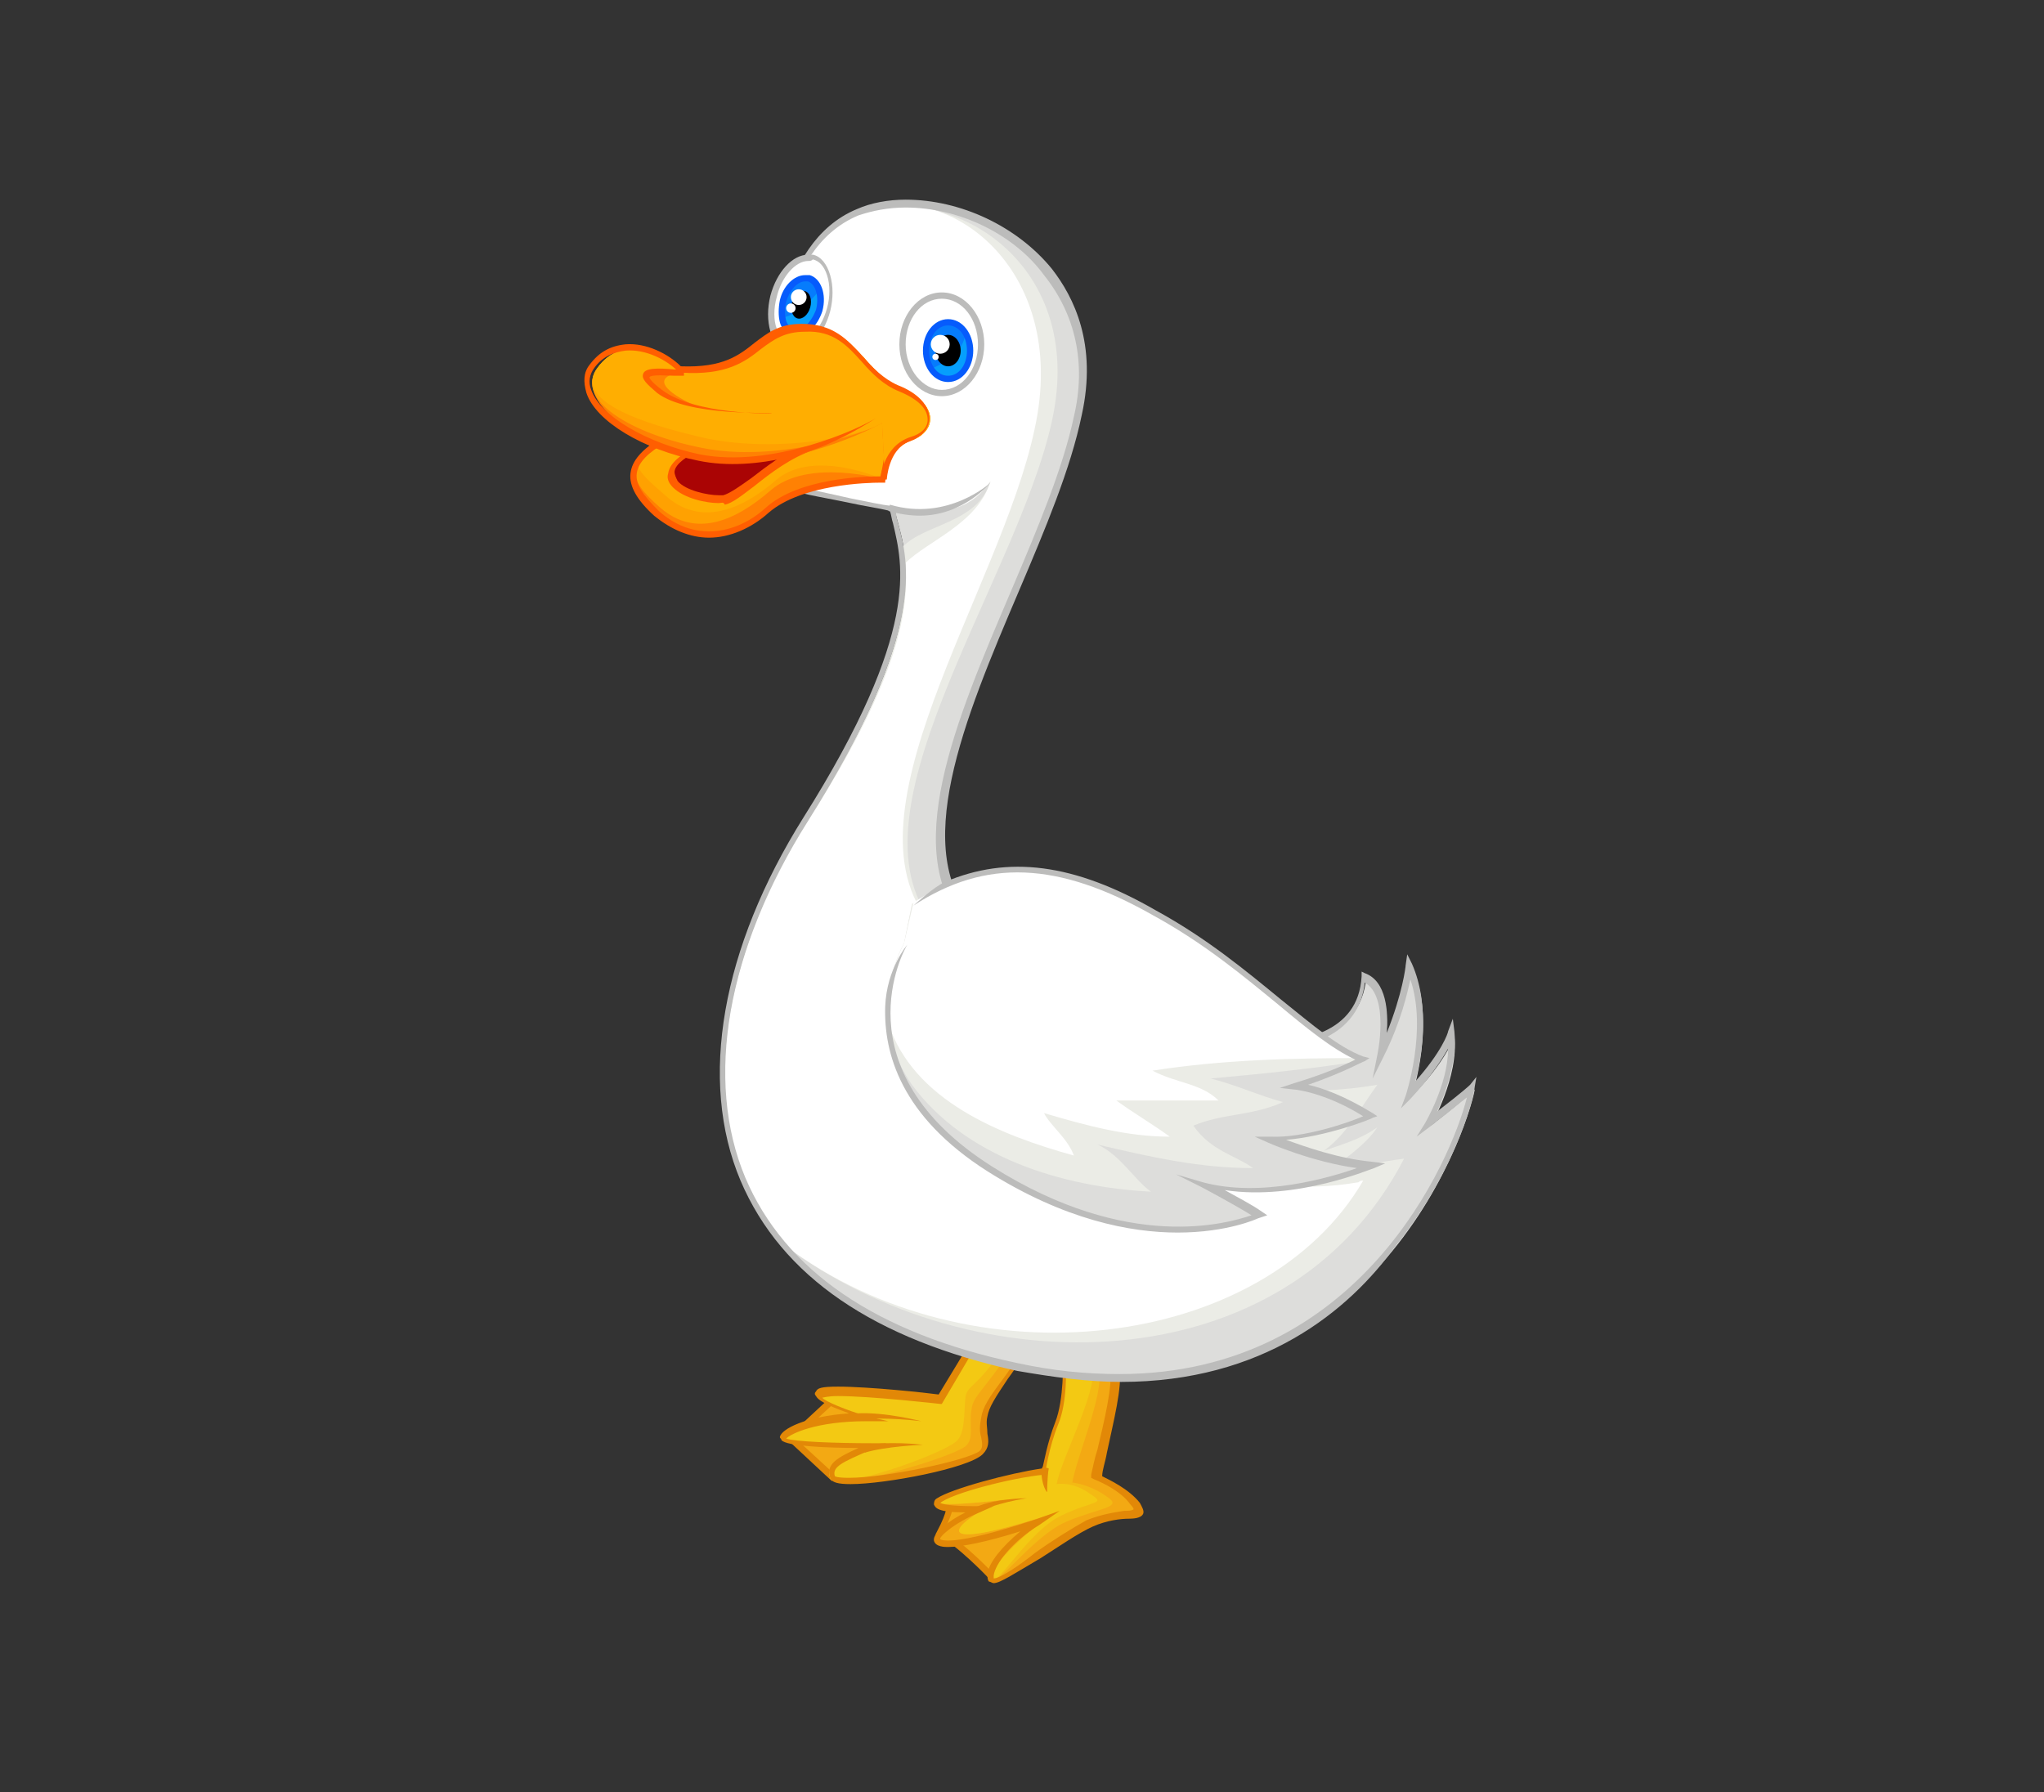 <?xml version="1.0" encoding="utf-8"?>
<!-- Generator: Adobe Illustrator 21.0.2, SVG Export Plug-In . SVG Version: 6.00 Build 0)  -->
<svg version="1.1" id="Слой_1" xmlns="http://www.w3.org/2000/svg" xmlns:xlink="http://www.w3.org/1999/xlink" x="0px" y="0px"
	 viewBox="0 0 130 114" style="enable-background:new 0 0 130 114;" xml:space="preserve">
<rect x="0" y="0" width="130" height="114" fill="#333333" stroke="none"/>
<style type="text/css">
	.st0{fill:#F3A913;}
	.st1{fill:#E28807;}
	.st2{fill:#F3BA13;}
	.st3{fill:#F3C913;}
	.st4{fill:#DDDDDB;}
	.st5{fill:#EBECE6;}
	.st6{fill:#FFFFFF;}
	.st7{fill:#BCBCBB;}
	.st8{fill:#069FFC;}
	.st9{fill:#067CFC;}
	.st10{fill:#065BFC;}
	.st11{fill:#FF8103;}
	.st12{fill:#FFA101;}
	.st13{fill:#FFAE01;}
	.st14{fill:#FF5E01;}
	.st15{fill:#AA0404;}
</style>
<g>
	<g>
		<g>
			<polygon class="st0" points="53,89 50.3,91.5 53,94 58,91.5 			"/>
		</g>
		<g>
			<path class="st1" d="M52.9,94.2l-2.9-2.7l2.9-2.7l5.5,2.7L52.9,94.2z M50.6,91.5l2.4,2.2l4.6-2.2L53,89.3L50.6,91.5z"/>
		</g>
	</g>
	<g>
		<g>
			<path class="st0" d="M62.1,85.2L59.8,89c0,0-7.6-0.9-7.8-0.3c-0.2,0.6,3.1,1.4,3.1,1.4c-3.5,0.1-5.3,0.9-5.4,1.4
				c0,0.4,5.7,0.5,5.7,0.5c-1.8,0.8-2.9,1.1-2.6,2c0.3,0.9,8.4-0.6,9.5-1.5c0.6-0.4,0-1.2,0.2-2.2c0.1-0.8,0.9-1.7,2.4-4.1
				C66.9,83.4,63.4,84.2,62.1,85.2z"/>
		</g>
		<g>
			<path class="st2" d="M62.1,85.2L59.8,89c0,0-7.6-0.9-7.8-0.3c-0.2,0.6,3.1,1.4,3.1,1.4c-3.5,0.1-5.3,0.9-5.4,1.4
				c0,0.4,5.7,0.5,5.7,0.5c-1.8,0.8-2.9,1.1-2.6,2c0.3,0.9,7.5-1.2,8.6-2c0.6-0.5,0.2-1.4,0.4-2.4c0.1-0.8,0.8-1.2,2.4-3.6
				C66.2,83.1,63.4,84.2,62.1,85.2z"/>
		</g>
		<g>
			<path class="st3" d="M62.1,85.2L59.8,89c0,0-7.6-0.9-7.8-0.3c-0.2,0.6,3.1,1.4,3.1,1.4c-3.5,0.1-5.3,0.9-5.4,1.4
				c0,0.4,5.7,0.5,5.7,0.5c-1.8,0.8-2.9,1.1-2.6,2c0.3,0.9,6.9-1.4,8-2.3c0.6-0.5,0.5-1.8,0.6-2.8c0.1-0.8,0.7-0.6,2.3-3
				C65.7,83.1,63.4,84.2,62.1,85.2z"/>
		</g>
		<g>
			<path class="st1" d="M54.1,94.4C54.1,94.4,54.1,94.4,54.1,94.4c-0.8,0-1.2-0.1-1.3-0.4c-0.3-0.9,0.5-1.3,1.8-1.9
				c-1.8,0-4.6-0.1-4.9-0.5c0-0.1-0.1-0.1-0.1-0.2c0.1-0.5,1.6-1.3,4.4-1.5c-0.8-0.3-1.9-0.7-2.1-1.1c-0.1-0.1-0.1-0.2,0-0.3
				c0.1-0.2,0.3-0.3,1.4-0.3c2,0,5.7,0.4,6.4,0.5l2.3-3.8c0.7-0.5,1.9-1,2.7-1c0.6,0,0.9,0.2,1,0.4c0.2,0.4,0.1,1-0.5,1.8
				c-0.4,0.6-0.8,1.2-1.1,1.6c-0.8,1.2-1.2,1.8-1.3,2.4c-0.1,0.4,0,0.7,0,1.1c0.1,0.5,0.1,0.9-0.3,1.3
				C61.6,93.4,56.3,94.4,54.1,94.4z M53.1,93.9c0,0,0.1,0.1,0.9,0.1h0c2.3,0,7.5-1.1,8.3-1.7c0.2-0.2,0.2-0.4,0.1-0.9
				c-0.1-0.3-0.1-0.7,0-1.2c0.1-0.7,0.5-1.3,1.4-2.5c0.3-0.4,0.7-1,1.1-1.6c0.6-0.9,0.5-1.2,0.4-1.4c-0.1-0.2-0.4-0.2-0.7-0.2
				c-0.7,0-1.8,0.4-2.4,0.9l-2.3,3.9l-0.1,0c0,0-4.4-0.5-6.5-0.5c-0.7,0-0.9,0.1-1,0.1c0.1,0.2,1.5,0.8,2.9,1.2l1.3,0.3l-1.4,0
				c-3.2,0-4.8,0.8-5.1,1.1c0.5,0.2,3.1,0.3,5.5,0.3l0.9,0l-1.2,0.5C53.6,93,52.9,93.3,53.1,93.9L53.1,93.9z"/>
		</g>
	</g>
	<g>
		<g>
			<path class="st0" d="M60.4,95.6c0,0,0.1,0.4-0.6,1.9c1.3,0.6,3.2,2.6,3.2,2.6l5.5-4C68.5,96.1,65.6,95,60.4,95.6z"/>
		</g>
		<g>
			<path class="st1" d="M62.9,100.4l-0.1-0.1c0,0-1.9-2-3.1-2.6l-0.2-0.1l0.1-0.2c0.7-1.3,0.6-1.7,0.6-1.7l-0.1-0.2l0.2,0
				c1-0.1,2.1-0.2,3.1-0.2c3.2,0,5,0.7,5.1,0.7l0.3,0.1L62.9,100.4z M60,97.4c1.1,0.6,2.5,2,3,2.5l5.1-3.7c-0.7-0.2-2.2-0.6-4.6-0.6
				c-0.9,0-1.9,0.1-2.9,0.2C60.6,96,60.5,96.5,60,97.4z"/>
		</g>
	</g>
	<g>
		<g>
			<path class="st0" d="M67.7,86.5c0,0,0.1,2.5-0.5,4.1c-0.6,1.6-0.8,3-0.8,3c-2.1,0.2-5.9,1.2-6.7,1.8C58.9,96,62.2,96,62.2,96
				c-2.9,1.2-5.5,3.8,3.8,0.8c-2.2,1.3-3.3,3.2-3,3.7c0.4,0.5,4.1-2.6,6.2-3.6c2.1-1,3.6-0.1,2.9-1.2c-0.7-1.1-2.4-1.7-2.4-1.7
				c0.3-1.7,1.4-5.4,1.2-6.9C70.6,85.5,68.9,85.8,67.7,86.5z"/>
		</g>
		<g>
			<path class="st2" d="M67.7,86.5c0,0,0.1,2.5-0.5,4.1c-0.6,1.6-0.8,3-0.8,3c-2.1,0.2-5.9,1.2-6.7,1.8c-0.8,0.6,4.1,0,4.1,0
				c-2.8,1.2-5.8,3.8,3.4,0.8c-2.2,1.3-4.5,3.8-4.2,4.3c0.4,0.5,2.7-2.8,4.8-3.7c2.1-0.9,3.7-0.9,2.6-1.6c-1.1-0.8-2.2-0.9-2.2-0.9
				c0.3-1.7,2-5.6,1.7-7.1C69.7,85.6,68.9,85.8,67.7,86.5z"/>
		</g>
		<g>
			<path class="st3" d="M67.7,86.5c0,0,0.1,2.5-0.5,4.1c-0.6,1.6-0.8,3-0.8,3c-2.1,0.2-5.9,1.2-6.7,1.8c-0.8,0.6,4.1,0,4.1,0
				c-2.8,1.2-5.8,3.8,3.4,0.8c-2.2,1.3-4.5,3.8-4.2,4.3c0.4,0.5,2.4-3.1,4.5-4.1c2.1-1,2.9-0.7,1.8-1.4c-1.1-0.8-2.1-0.6-2.1-0.6
				c0.3-1.6,2.5-5.7,2.3-7.3C69.3,85.6,68.9,85.8,67.7,86.5z"/>
		</g>
		<g>
			<path class="st1" d="M63.2,100.7L63.2,100.7c-0.1,0-0.2-0.1-0.3-0.1c-0.1-0.1-0.1-0.3-0.1-0.5c0.1-0.7,0.9-1.7,2.1-2.7
				c-2.2,0.7-3.8,1-4.6,1c-0.2,0-0.8,0-0.9-0.4c-0.1-0.5,1-1.3,2-1.8c-1.8,0-1.9-0.3-2-0.5c0-0.1,0-0.3,0.2-0.4
				c0.9-0.6,4.6-1.6,6.7-1.9c0.1-0.4,0.3-1.6,0.8-2.9c0.6-1.5,0.5-4,0.5-4l0-0.1l0.1-0.1c0.6-0.4,1.3-0.6,1.9-0.6
				c0.9,0,1.4,0.5,1.6,1.3c0.2,1.2-0.4,3.5-0.8,5.4c-0.1,0.6-0.3,1.1-0.3,1.5c0.4,0.2,1.7,0.8,2.4,1.7c0.1,0.2,0.3,0.5,0.2,0.7
				c-0.1,0.2-0.4,0.3-0.9,0.3c-0.5,0-1.4,0.1-2.3,0.5c-0.9,0.4-2.2,1.3-3.3,2C64.5,100.1,63.6,100.7,63.2,100.7z M67.4,96.1L66.1,97
				c-1.8,1.1-2.8,2.5-2.9,3.2c0,0.1,0,0.2,0,0.2c0.4,0,1.6-0.8,2.6-1.6c1.1-0.8,2.4-1.6,3.3-2.1c1-0.4,1.8-0.5,2.4-0.6
				c0.2,0,0.5,0,0.6-0.1c0,0,0-0.1-0.2-0.3c-0.7-1-2.3-1.6-2.3-1.6l-0.2-0.1l0-0.2c0.1-0.4,0.2-1,0.4-1.6c0.4-1.7,1-4.1,0.8-5.2
				c-0.1-0.6-0.5-1-1.2-1c-0.5,0-1.1,0.2-1.6,0.5c0,0.5,0.1,2.7-0.5,4.1c-0.6,1.5-0.8,3-0.8,3l0,0.2l-0.1,0
				c-2.1,0.2-5.9,1.2-6.6,1.8c0,0,0,0,0,0c0.2,0.1,0.8,0.2,2.1,0.2c0.2,0,0.3,0,0.3,0l1,0l-0.9,0.4c-1.7,0.7-2.6,1.6-2.5,1.7
				c0,0,0.5,0.6,6.2-1.3L67.4,96.1z"/>
		</g>
	</g>
	<g>
		<path class="st1" d="M66.3,93.3l0.4,0.1c-0.1,0.6-0.1,1.5-0.1,1.5C66.5,94.9,66.1,94,66.3,93.3z"/>
	</g>
	<g>
		<path class="st1" d="M62,96.3l-0.2-0.3c1.2-0.7,3.5-0.7,3.5-0.7C65.3,95.3,63.2,95.6,62,96.3z"/>
	</g>
	<g>
		<g>
			<path class="st4" d="M49.4,24.2c0,0-0.3-8.4,5.2-10.7c5.5-2.3,16.4,2.5,14.1,12.9c-2.3,10.4-13.2,25.6-6.7,32.5
				c6.5,6.8,24.3,11.5,24.9,3.2c2,0.8,1.1,4.9,1.1,4.9c1.5-3.2,1.8-5.5,1.8-5.5c1.6,3.4,0,8.2,0,8.2c2.2-2.2,2.7-3.8,2.7-3.8
				c0.3,2.6-1.5,5.7-1.5,5.7c2.3-1.8,2.8-2.3,2.8-2.3C93.3,72,86.8,91.7,64.8,87c-22.1-4.8-21.9-21.4-13.4-34.9
				c8.5-13.4,6-17.2,5.5-19.7c-1.9-0.4-4.6-0.8-6.7-1.4C48,30.4,49.4,24.2,49.4,24.2z"/>
		</g>
		<g>
			<path class="st5" d="M84.2,74.7c1.1-0.8,2.7-1.9,3.4-3c-1.1,0.8-2.3,1.1-3.4,1.5c1.5-1.1,2.3-2.7,3.4-4.2
				c-2.3,0.4-4.2,0.4-6.5,0.4c1.3-0.8,2.7-2.2,3.5-3.7c-5,2.9-19.7-1.1-24.9-6.6c-6.5-6.8,4.9-21.9,7.2-32.3
				c2.3-10.4-6.9-15.4-12.4-13.1c-5.5,2.3-5.2,10.7-5.2,10.7S48,30.4,50.1,31c1.5,0.4,3.4,0.7,5.1,1.1c2.8,0.2,5.8,1.4,7.8-1.5
				c-0.8,2.7-4.2,2.7-5.6,4.2c0.5,2.8,0.3,7.4-6,17.4c-5.7,9.1-7.7,19.6-1.5,27c11.9,9,31.9,9,39.4-5.5
				C87.7,73.9,85.8,74.3,84.2,74.7z"/>
		</g>
		<g>
			<path class="st6" d="M76.3,73.5c2.6-1.1,2.8-4.2,3.2-6.9c-6.6-0.1-16.1-3.3-20-7.5c-6.5-6.8,4.1-21.4,6.3-31.8
				c2.3-10.4-5.8-16.1-11.2-13.8c-5.5,2.3-5.2,10.7-5.2,10.7S48,30.4,50.1,31c1.5,0.4,3.4,0.7,5.1,1.1c2.8,0.2,5.8,1.4,7.8-1.5
				c-0.8,2.7-4,3.8-5.4,5.2c0.1,2.4,0.2,6.4-6.2,16.4c-5.7,9.1-7.7,19.6-1.5,27c11.9,9,30.5,6.7,36.8-4.1c-0.1,0-0.2,0-0.3,0.1
				C82.9,75.8,79.3,75.5,76.3,73.5z"/>
		</g>
		<g>
			<path class="st7" d="M71.3,87.9c-2.1,0-4.3-0.3-6.6-0.7c-9.1-2-15-6-17.6-12.1c-2.7-6.4-1.2-14.8,4-23.1
				c7.5-11.9,6.3-16.1,5.7-18.7c-0.1-0.3-0.1-0.5-0.2-0.8c-0.8-0.2-1.6-0.3-2.5-0.5c-1.4-0.3-2.8-0.5-4.1-0.9c-2.2-0.6-1-6.2-0.8-7
				c0-0.5,0-8.6,5.3-10.8c0.9-0.4,2-0.6,3.1-0.6c3.5,0,7.1,1.7,9.3,4.4c1.4,1.8,2.9,4.8,1.9,9.3c-0.7,3.4-2.3,7.2-4,11.2
				c-3.5,8.2-7,16.6-2.7,21.1c3.9,4.1,12.2,7.6,18.2,7.6c2.3,0,6.1-0.5,6.3-4.2l0-0.3l0.2,0.1c1.4,0.5,1.5,2.5,1.4,3.8
				c1-2.5,1.2-4.2,1.2-4.3l0.1-0.7l0.3,0.6c1.2,2.7,0.6,6.1,0.2,7.5c1.7-1.9,2.1-3.1,2.1-3.2l0.3-0.8l0.1,0.8c0.2,1.9-0.6,4-1.1,5.1
				c1.7-1.3,2.1-1.7,2.1-1.7l0.4-0.5l-0.1,0.6c-0.1,1-1.4,5.6-5,10.1C85.8,83.4,80.3,87.9,71.3,87.9z M57.6,13.2
				c-1.1,0-2.1,0.2-3,0.5c-5.3,2.2-5.1,10.4-5.1,10.5v0l0,0c-0.4,1.7-1,6.1,0.6,6.6c1.2,0.3,2.7,0.6,4,0.9c1,0.2,1.9,0.4,2.7,0.5
				l0.1,0l0,0.1c0.1,0.3,0.1,0.6,0.2,0.9c0.7,2.6,1.9,6.9-5.7,19c-5.2,8.2-6.6,16.5-4,22.7c2.5,5.9,8.3,9.9,17.3,11.8
				c2.3,0.5,4.4,0.7,6.5,0.7c15.3,0,21.1-13.6,22.1-17.6c-0.4,0.3-1.1,0.9-2.4,1.9l-0.8,0.6l0.5-0.8c0,0,1.5-2.5,1.5-4.8
				c-0.4,0.7-1.1,1.8-2.4,3.2l-0.6,0.6l0.3-0.8c0,0,1.4-4.2,0.3-7.4c-0.2,0.9-0.6,2.7-1.7,4.9l-0.7,1.4l0.3-1.5c0,0,0.8-3.7-0.8-4.6
				c-0.3,2.8-2.7,4.3-6.7,4.3c-6.1,0-14.5-3.5-18.5-7.7c-4.5-4.7-0.8-13.3,2.7-21.5c1.7-4,3.3-7.8,4-11.1c0.8-3.4,0.1-6.5-1.9-9
				C64.5,14.9,61,13.2,57.6,13.2z"/>
		</g>
	</g>
	<g>
		<path class="st7" d="M58.5,32.8c-0.6,0-1.3-0.1-2-0.3l0.1-0.4c3.7,1.1,6.4-1.4,6.4-1.4C63,30.7,61.3,32.8,58.5,32.8z"/>
	</g>
	<g>
		<path class="st4" d="M87.1,74.2c-3.2-0.3-6.4-1.7-6.4-1.7c2.7,0.1,6.4-1.4,6.4-1.4c-2.7-1.7-4.8-1.9-4.8-1.9
			c2.8-0.8,4.3-1.7,4.3-1.7c-3.2-1.3-6.9-5.8-13.2-9.3c-6.3-3.5-10.8-3.5-15.4-0.6L57.5,60c0,0-4.7,8,5.4,14.4
			c10.1,6.4,17,2.9,17,2.9c-1.3-0.9-3.5-2-3.5-2C81.3,76.7,87.1,74.2,87.1,74.2z"/>
		<g>
			<path class="st5" d="M58,69c3.4,4.6,9.5,6.5,15.2,6.8c-1.1-0.8-1.9-2.3-3.4-3c3.4,0.8,6.5,1.5,9.9,1.5c-1.1-0.8-2.7-1.1-3.8-2.7
				c1.9-0.8,3.7-0.6,5.7-1.5c-1.5-0.4-3-1.1-4.6-1.5c3.3-0.3,6.3-0.6,9.5-1.1c0.1,0,0.1-0.1,0.1-0.1c-3.2-1.3-6.9-5.8-13.2-9.3
				c-6.3-3.5-10.8-3.5-15.4-0.6L57.5,60c0,0-0.9,1.6-1.1,3.9C56.4,65.7,56.9,67.4,58,69z"/>
		</g>
		<g>
			<path class="st6" d="M68.3,73.5c-0.4-1.1-1.5-1.9-1.9-2.7c2.7,0.8,5.3,1.5,8,1.5c-1.1-0.8-2.3-1.5-3.4-2.3c2.3,0,4.2,0,6.5,0
				c-1.1-1.1-2.7-1.1-4.2-1.9c4.5-0.7,8.9-0.8,13.4-0.8l0,0c-3.2-1.3-6.9-5.8-13.2-9.3c-6.3-3.5-10.8-3.5-15.4-0.6L57.5,60
				c0,0-0.9,1.6-1.1,3.9c0,0.4,0,0.8,0.1,1.2C58.1,70,63.6,72.2,68.3,73.5z"/>
		</g>
		<g>
			<path class="st7" d="M74.9,78.4c-3,0-7.2-0.8-12.1-3.9C57.3,71,56.2,67,56.3,64c0.1-2.4,1.4-3.9,1.4-3.9
				c-0.2,0.3-4.4,7.9,5.4,14.1c8.7,5.5,15,3.6,16.5,3.1c-1.3-0.8-3.2-1.8-3.2-1.8l-1.6-0.8l1.7,0.5c3.7,1,8.1-0.3,9.8-0.9
				c-2.9-0.4-5.6-1.6-5.6-1.6l-0.9-0.4l1,0c2.1,0.1,5-0.9,5.9-1.3c-2.4-1.5-4.3-1.7-4.4-1.7l-0.9-0.1l0.9-0.3c2-0.6,3.3-1.2,3.9-1.5
				c-1.5-0.7-3.1-2-4.9-3.5c-2.2-1.8-4.7-3.9-8-5.7c-6-3.4-10.6-3.6-15.2-0.6c0,0,1.3-1.2,2-1.5c4-1.7,8.2-1.2,13.4,1.8
				c3.3,1.8,5.8,3.9,8,5.7c2,1.6,3.6,3,5.2,3.6l0.4,0.1l-0.3,0.2c-0.1,0-1.3,0.7-3.6,1.5c0.9,0.2,2.3,0.7,4.1,1.8l0.3,0.2l-0.3,0.1
				c-0.1,0.1-3,1.2-5.5,1.4c1.1,0.4,3.3,1.2,5.5,1.4l0.8,0.1l-0.7,0.3c-0.1,0-4.9,2.1-9.5,1.4c0.7,0.4,1.7,0.9,2.4,1.4l0.3,0.2
				L80,77.5C80,77.5,78.1,78.4,74.9,78.4z"/>
		</g>
	</g>
	<g>
		<ellipse transform="matrix(0.261 -0.965 0.965 0.261 18.999 63.417)" class="st6" cx="50.9" cy="19.3" rx="3" ry="1.8"/>
		<path class="st7" d="M50.4,22.4c-0.1,0-0.2,0-0.3,0c-0.5-0.1-0.9-0.6-1.1-1.3c-0.2-0.7-0.2-1.5,0-2.3c0.4-1.5,1.4-2.6,2.4-2.6
			c0.1,0,0.2,0,0.3,0c0.5,0.1,0.9,0.6,1.1,1.3c0.2,0.7,0.2,1.5,0,2.3C52.4,21.3,51.4,22.4,50.4,22.4z M51.4,16.6c-0.8,0-1.7,1-2,2.3
			c-0.2,0.7-0.2,1.5,0,2c0.2,0.6,0.5,0.9,0.9,1c0.8,0.2,1.9-0.8,2.3-2.3c0.2-0.7,0.2-1.5,0-2.1c-0.2-0.6-0.5-0.9-0.9-1
			C51.6,16.6,51.5,16.6,51.4,16.6z"/>
	</g>
	<g>
		<ellipse transform="matrix(0.261 -0.965 0.965 0.261 18.935 63.562)" class="st8" cx="51" cy="19.4" rx="1.8" ry="1.2"/>
		<path class="st9" d="M52.1,18.5c-0.1-0.4-0.4-0.7-0.7-0.8c-0.6-0.2-1.3,0.5-1.6,1.4c-0.1,0.4-0.1,0.8,0,1.1
			C50.7,20,51.4,19.3,52.1,18.5z"/>
		<path class="st10" d="M50.7,21.3c-0.1,0-0.2,0-0.3,0c-0.4-0.1-0.7-0.4-0.8-0.8c-0.1-0.4-0.1-0.9,0-1.4c0.2-0.9,0.9-1.6,1.6-1.6
			c0.1,0,0.2,0,0.3,0c0.7,0.2,1.1,1.2,0.8,2.3C52,20.7,51.4,21.3,50.7,21.3z M51.2,17.9c-0.5,0-1,0.6-1.2,1.3
			c-0.1,0.4-0.1,0.8,0,1.2c0.1,0.3,0.3,0.5,0.5,0.6c0.5,0.1,1.1-0.5,1.4-1.3c0.2-0.8,0-1.6-0.5-1.8C51.3,17.9,51.3,17.9,51.2,17.9z"
			/>
	</g>
	<g>
		<ellipse transform="matrix(0.262 -0.965 0.965 0.262 18.872 63.517)" cx="51" cy="19.4" rx="0.9" ry="0.6"/>
	</g>
	<g>
		<g>
			<path class="st11" d="M56.2,30.5c0,0-4.9-0.1-7.3,1.9c-2.3,2-4.9,2.1-7.1,0.2c-2.2-1.9-1.9-3.3,0.5-4.7
				c2.4-1.4,12.3-3.6,13.6-2.7C57.3,26.1,56.2,30.5,56.2,30.5z"/>
		</g>
		<g>
			<path class="st12" d="M56.2,30.5c0,0-4.8-1.4-7.2,0.7c-2.3,2-4.8,3-7,1.1c-2.2-1.9-2.2-2.9,0.2-4.3c2.4-1.4,12.3-3.6,13.6-2.7
				C57.3,26.1,56.2,30.5,56.2,30.5z"/>
		</g>
		<g>
			<path class="st13" d="M56.2,30.5c0,0-4.4-2-6.8,0c-2.3,2-4.9,3-7.1,1c-2.2-1.9-2.4-2.2,0-3.6c2.4-1.4,12.3-3.6,13.6-2.7
				C57.3,26.1,56.2,30.5,56.2,30.5z"/>
		</g>
		<g>
			<path class="st14" d="M45.1,34.2c-1.2,0-2.4-0.5-3.5-1.4c-1.1-1-1.6-1.9-1.5-2.7c0.1-0.8,0.7-1.5,2-2.3c2.1-1.2,9.5-2.9,12.5-2.9
				c0.6,0,1.1,0.1,1.3,0.2c1.4,0.9,0.5,5,0.4,5.5l0,0.1l-0.3,0c-0.8,0-5,0.1-7.1,1.9C47.8,33.6,46.4,34.2,45.1,34.2z M54.7,25.2
				c-3,0-10.3,1.7-12.3,2.9c-1.2,0.7-1.8,1.3-1.9,2c-0.1,0.7,0.4,1.4,1.4,2.4c1,0.9,2.1,1.3,3.2,1.3c1.2,0,2.5-0.5,3.6-1.5
				c2.1-1.9,6.3-2,7.3-2c0.3-1.3,0.8-4.3-0.2-4.9C55.7,25.3,55.4,25.2,54.7,25.2z"/>
		</g>
	</g>
	<g>
		<path class="st15" d="M46.9,27.6c0,0-4.1,1.1-4.2,2.4c-0.1,1.4,2.7,1.9,3.3,1.7c1.1-0.3,3-2.6,5.7-3.5
			C49.3,27.3,46.9,27.6,46.9,27.6z"/>
		<path class="st14" d="M45.7,32L45.7,32c-0.8,0-2.2-0.3-2.9-1c-0.3-0.3-0.4-0.6-0.3-0.9c0.2-1.5,3.9-2.5,4.4-2.6c0,0,0.4,0,0.9,0
			c1,0,2.5,0.1,4,0.7l0.5,0.2l-0.5,0.2c-1.5,0.5-2.8,1.5-3.8,2.3c-0.8,0.6-1.4,1.1-1.9,1.2C46,31.9,45.9,32,45.7,32z M47.8,27.7
			c-0.5,0-0.8,0-0.8,0C45.9,28,43,29,42.9,30c0,0.2,0.1,0.4,0.2,0.6c0.5,0.6,1.9,0.9,2.6,0.9l0,0c0.1,0,0.2,0,0.3,0
			c0.4-0.1,1.1-0.6,1.8-1.1c0.9-0.7,2.1-1.6,3.4-2.2C49.9,27.8,48.6,27.7,47.8,27.7z"/>
	</g>
	<g>
		<path class="st11" d="M57.3,24.7c-2.4-1-2.8-3.9-6-3.8c-3.2,0.1-2.8,2.9-7.8,2.7c-1.2-1.2-3.9-2.4-5.5-0.2c-1.5,2,2.3,4.9,6.8,5.8
			c4.5,0.9,9.9-1.5,11.3-2.3l0.2,3.6c0,0,0.1-2,1.7-2.5C59.6,27.4,59.7,25.7,57.3,24.7z"/>
		<path class="st12" d="M57.3,24.7c-2.4-1-2.8-3.9-6-3.8c-3.2,0.1-2.8,2.9-7.8,2.7c-1.2-1.2-3.9-2.4-5.5-0.2c-1.5,2,2.1,4.2,6.7,5.1
			c4.5,0.9,10.1-0.8,11.4-1.6l0.2,3.6c0,0,0.1-2,1.7-2.5C59.6,27.4,59.7,25.7,57.3,24.7z"/>
		<path class="st13" d="M57.3,24.7c-2.4-1-2.8-3.9-6-3.8c-3.2,0.1-2.8,2.9-7.8,2.7c-1.2-1.2-3.9-2.4-5.5-0.2c-1.5,2,2.5,3.5,7,4.5
			c4.5,0.9,9.7-0.1,11.1-1l0.2,3.6c0,0,0.1-2,1.7-2.5C59.6,27.4,59.7,25.7,57.3,24.7z"/>
		<path class="st11" d="M43.8,23.6c0,0-2.3-0.2-2.7,0.1c-0.4,0.3,0.7,1.5,2.9,2C42.7,25.1,40.9,23.9,43.8,23.6z"/>
		<g>
			<path class="st14" d="M56.4,30.5l-0.4,0c0,0,0.1-2.1,1.9-2.7c0.7-0.2,1.1-0.6,1.1-1.1c0-0.7-0.6-1.3-1.8-1.8
				c-1-0.4-1.7-1.1-2.4-1.9c-0.9-1-1.8-2-3.6-1.9c-1.3,0-2,0.5-2.8,1.1c-1,0.8-2.2,1.7-5.1,1.5l-0.1,0l-0.1-0.1
				c-0.7-0.7-2-1.4-3.3-1.3c-0.8,0.1-1.5,0.4-2,1.1c-0.3,0.4-0.4,0.9-0.2,1.4c0.6,1.7,3.6,3.4,6.9,4.1c4.6,0.9,10.1-1.6,11.2-2.3
				c0,0-2.8,1.9-5.6,2.5c-1.8,0.4-3.8,0.6-5.7,0.2c-3.5-0.7-6.5-2.5-7.1-4.3c-0.2-0.7-0.2-1.3,0.2-1.8c0.6-0.8,1.3-1.2,2.3-1.3
				c1.3-0.1,2.7,0.6,3.5,1.4c2.7,0.1,3.7-0.7,4.7-1.5c0.8-0.6,1.5-1.2,3-1.2c2,0,2.9,1,3.9,2.1c0.6,0.7,1.3,1.4,2.2,1.8
				c1.3,0.5,2,1.3,2,2.1c0,0.7-0.5,1.2-1.3,1.5C56.5,28.6,56.4,30.5,56.4,30.5z"/>
		</g>
	</g>
	<g>
		<path class="st14" d="M41.8,25c-0.7-0.6-1-0.9-0.9-1.2c0.1-0.4,0.9-0.4,2-0.3c0.2,0,0.4,0,0.6,0v0.4c-0.2,0-0.4,0-0.6,0
			c-0.4,0-1.5-0.1-1.6,0.1c0,0,0,0.2,0.8,0.8c2.1,1.6,7,1.5,7,1.5C49,26.2,43.8,26.5,41.8,25z"/>
	</g>
	<g>
		<ellipse class="st6" cx="59.9" cy="21.9" rx="2.5" ry="3.1"/>
		<path class="st7" d="M59.9,25.2c-1.5,0-2.7-1.5-2.7-3.3c0-1.8,1.2-3.3,2.7-3.3c1.5,0,2.7,1.5,2.7,3.3
			C62.6,23.7,61.4,25.2,59.9,25.2z M59.9,19c-1.3,0-2.3,1.3-2.3,2.9c0,1.6,1.1,2.9,2.3,2.9c1.3,0,2.3-1.3,2.3-2.9
			C62.2,20.3,61.2,19,59.9,19z"/>
	</g>
	<g>
		<ellipse class="st8" cx="60.3" cy="22.3" rx="1.4" ry="1.8"/>
		<path class="st9" d="M61.4,21.3c-0.3-0.5-0.7-0.8-1.2-0.8c-0.8,0-1.4,0.8-1.4,1.8c0,0.4,0.1,0.8,0.3,1.2
			C60.4,23,61.2,22.3,61.4,21.3z"/>
		<path class="st10" d="M60.3,24.3c-0.9,0-1.6-0.9-1.6-2c0-1.1,0.7-2,1.6-2c0.9,0,1.6,0.9,1.6,2C61.9,23.4,61.2,24.3,60.3,24.3z
			 M60.3,20.7c-0.7,0-1.2,0.7-1.2,1.6c0,0.9,0.5,1.6,1.2,1.6c0.7,0,1.2-0.7,1.2-1.6C61.5,21.4,61,20.7,60.3,20.7z"/>
	</g>
	<g>
		<ellipse cx="60.3" cy="22.3" rx="0.8" ry="1"/>
	</g>
	<g>
		<path class="st1" d="M58.6,90.4c0,0-2.3-0.3-4.1-0.1l0-0.4C56.3,89.8,58.6,90.4,58.6,90.4z"/>
	</g>
	<g>
		<path class="st1" d="M55,92.4l-0.1-0.4c1.4-0.4,3.8-0.1,3.8-0.1C58.6,91.9,56.3,92,55,92.4z"/>
	</g>
	<circle class="st6" cx="59.8" cy="21.9" r="0.6"/>
	<circle class="st6" cx="50.8" cy="18.9" r="0.5"/>
	<ellipse class="st6" cx="50.3" cy="19.6" rx="0.3" ry="0.3"/>
	<ellipse class="st6" cx="59.5" cy="22.7" rx="0.2" ry="0.2"/>
</g>
</svg>
